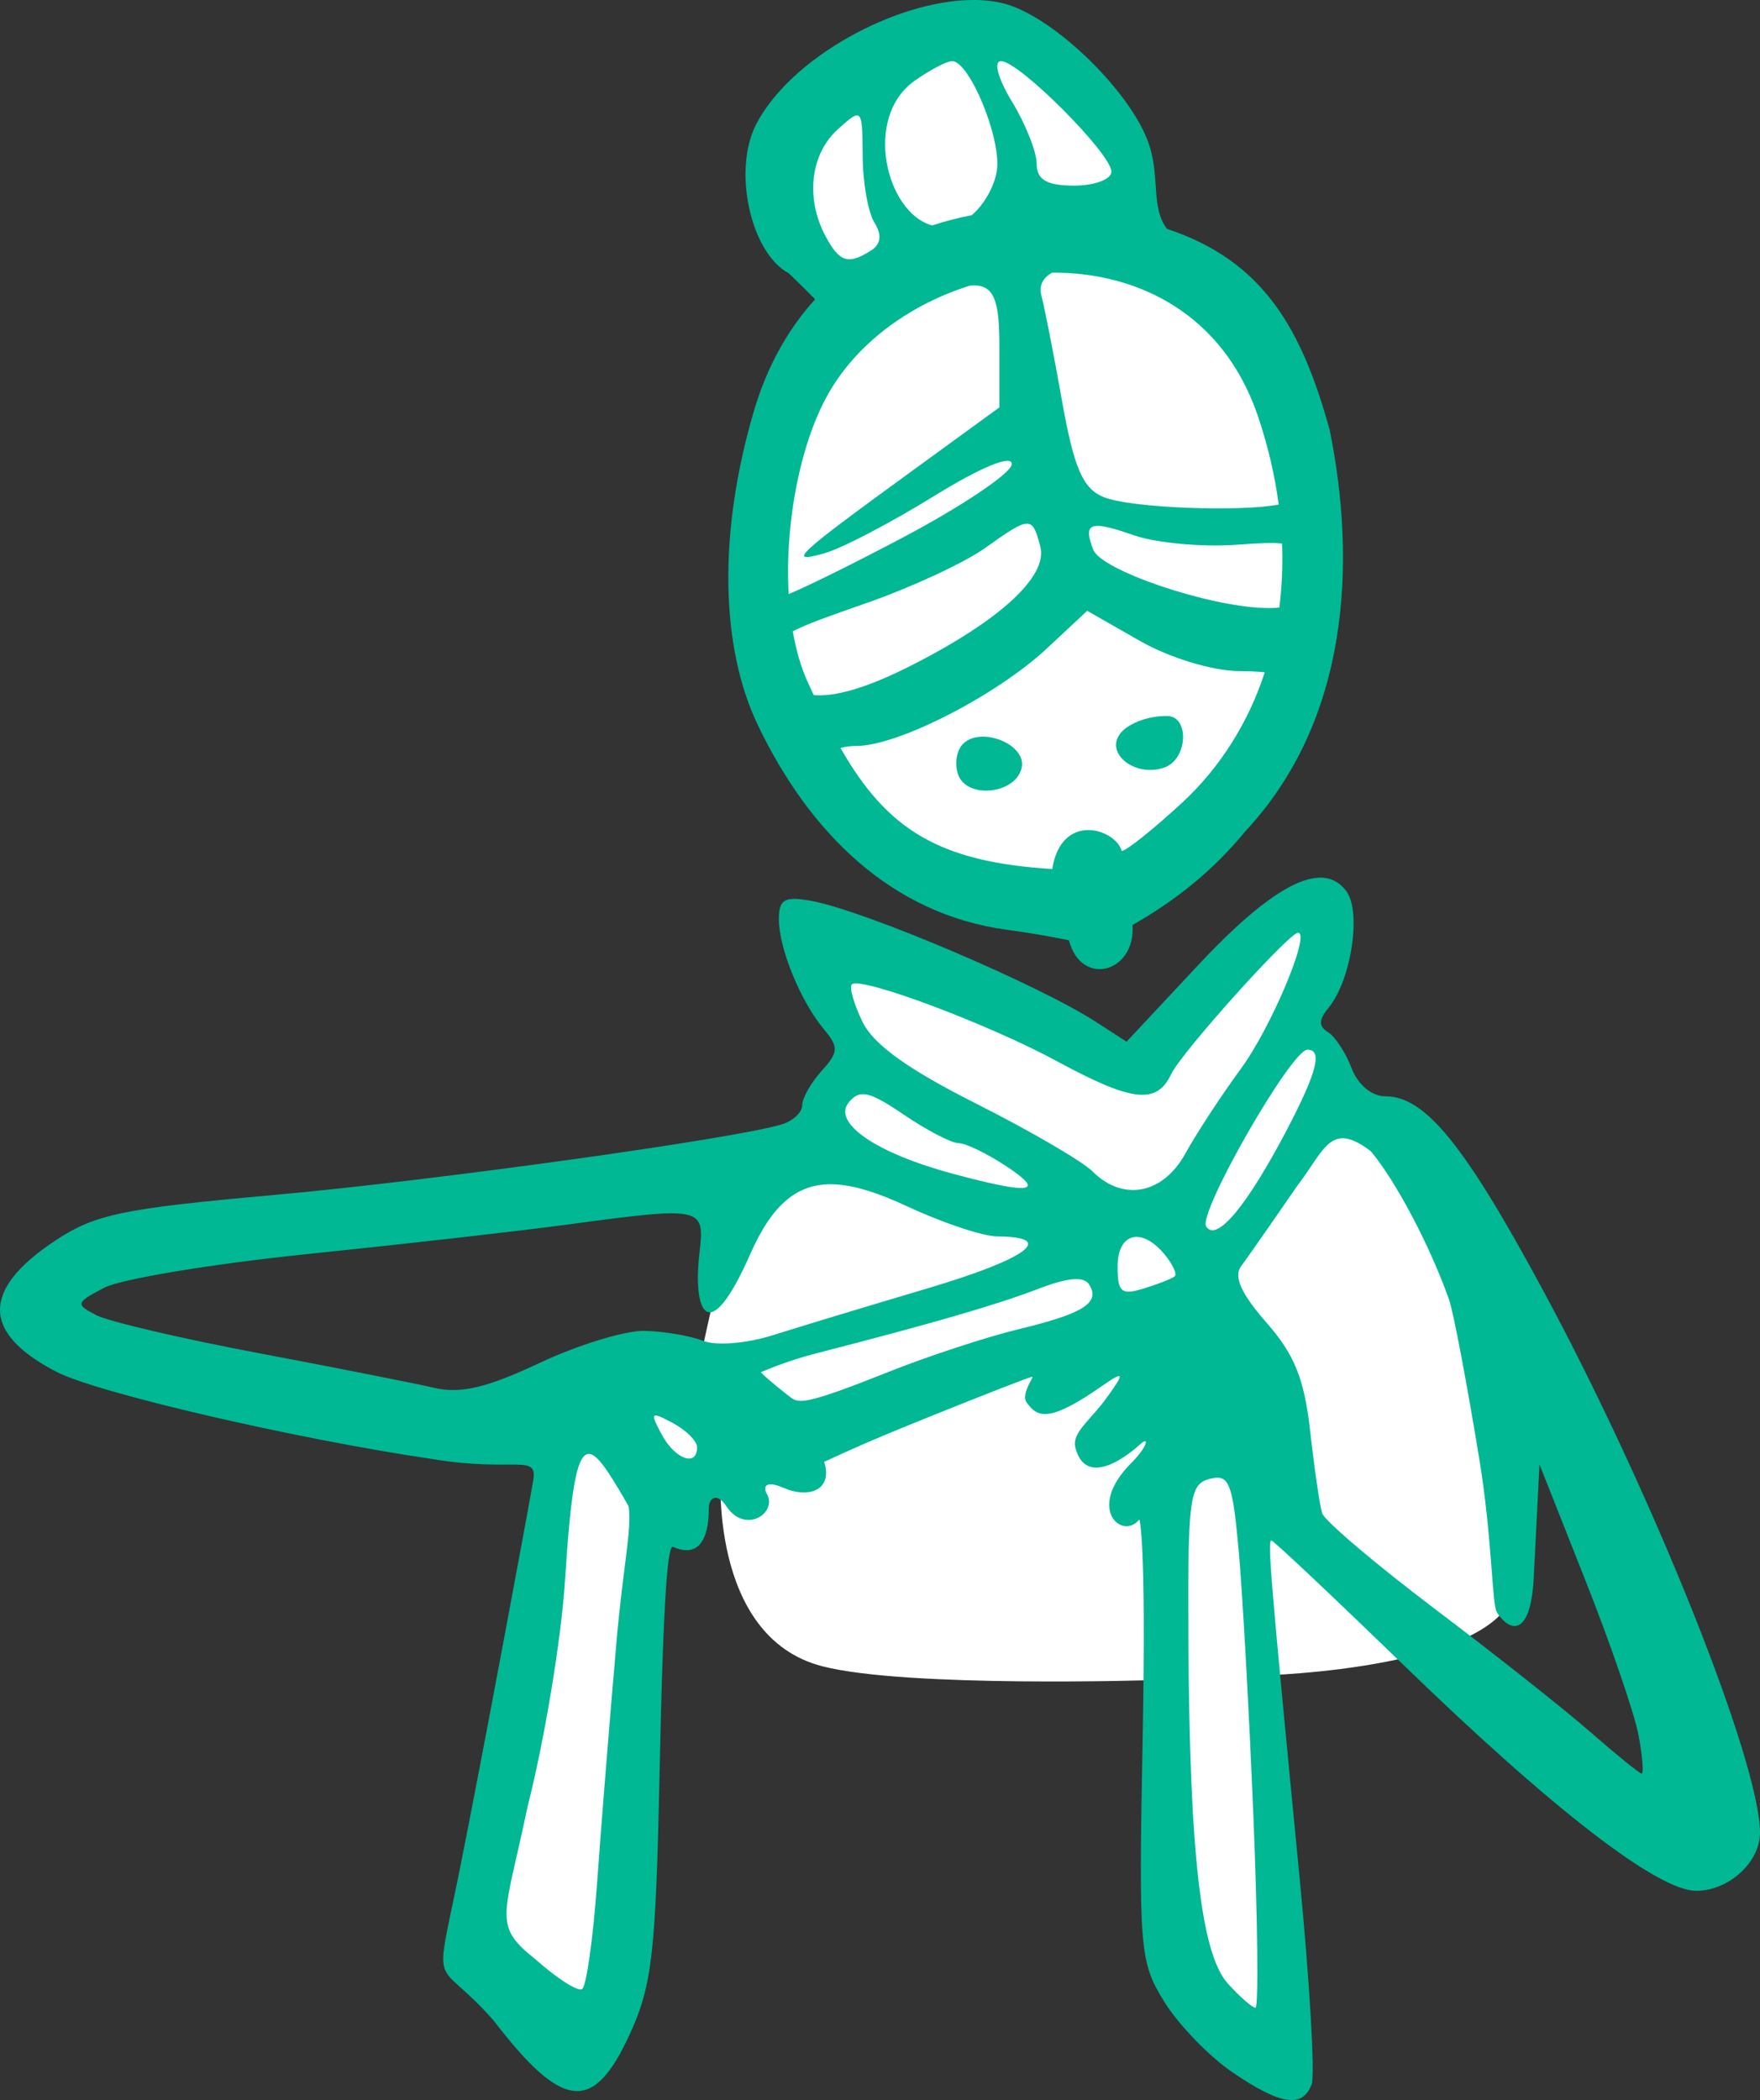 <?xml version="1.0" ?><svg height="188.077mm" viewBox="0 0 157.667 188.077" width="157.667mm" xmlns="http://www.w3.org/2000/svg">
    <rect x="0" y="0" width="157.667" height="188.077" fill="#333333" stroke="none"/>
    <path d="m 1352.11,72.396 c -0.655,-0.003 -1.203,0.082 -1.603,0.267 -2.563,1.185 -13.143,7.363 -13.355,12.569 -0.165,4.045 3.208,7.835 7.522,11.687 -5.956,5.521 -8.949,14.892 -8.052,28.948 1.475,23.093 20.319,22.534 27.267,23.478 15.042,-1.209 21.138,-18.582 21.498,-33.24 0.285,-11.589 -6.354,-21.573 -16.775,-24.518 -0.345,-5.562 -1.183,-12.053 -3.2,-13.845 -3.135,-2.785 -9.767,-5.33 -13.303,-5.345 z m 33.64,77.44 c -2.54,-0.147 -5.694,2.987 -7.443,5.671 -1.999,3.067 -9.241,8.82 -9.241,8.82 0,0 -21.171,-10.146 -24.678,-10.706 -3.507,-0.56 -4.064,2.949 -2.294,6.341 1.77,3.392 4.261,4.984 4.261,4.984 0,0 -4.294,0.531 -4.851,3.658 -0.557,3.126 -5.407,3.892 -6.75,6.252 -1.344,2.359 -4.161,15.838 -4.161,15.838 0,0 -10.718,2.182 -11.799,4.276 -1.081,2.094 -5.931,34.743 -6.094,37.398 -0.164,2.654 -1.41,11.74 -1.41,11.74 l 9.177,7.962 c 0,0 3.572,-10.677 3.507,-17.283 -0.065,-6.607 3.441,-30.525 3.441,-30.525 l 4.982,-3.481 c 0,0 -1.18,14.954 9.078,17.609 7.549,1.954 29.823,1.238 29.823,1.238 0,0 1.015,23.477 2.588,26.899 1.573,3.421 7.669,6.546 7.669,6.546 l -0.622,-33.858 c 0,0 21.99,-0.559 22.613,-8.139 0.623,-7.58 -4.752,-34.774 -8.587,-38.077 -3.834,-3.303 -7.178,-5.426 -7.178,-5.426 0,0 -0.197,-2.536 -1.114,-3.893 -0.918,-1.357 -2.359,-2.715 -2.359,-2.715 0,0 5.145,-9.526 2.491,-10.854 -0.332,-0.166 -0.683,-0.253 -1.045,-0.274 z" fill="#FFFFFF" paint-order="markers stroke fill" transform="translate(492.872,-74.597) translate(-1760.694,5.426)"/>
    <path d="m 1354.944,69.171 c -6.902,0.039 -16.306,5.185 -19.377,11.123 -2.131,4.121 -0.513,11.517 2.92,13.355 1.537,1.481 2.018,1.984 2.356,2.329 -2.387,2.621 -4.297,5.944 -5.505,10.071 -3.201,10.945 -2.967,21.095 0.386,28.081 4.607,9.597 11.921,16.9 22.293,18.307 3.3,0.448 5.564,0.943 5.564,0.943 1.111,4.235 5.992,2.894 5.699,-1.371 3.82,-2.182 7.159,-4.805 10.085,-8.372 9.411,-10.061 9.954,-24.221 7.578,-35.952 -2.493,-9.009 -5.899,-15.15 -14.584,-18.018 -1.419,-1.902 -0.645,-4.455 -1.535,-7.347 -1.398,-4.667 -8.58,-11.707 -13.101,-12.842 -0.858,-0.215 -1.793,-0.314 -2.779,-0.309 z m -1.835,5.472 c 1.55,0 4.378,6.811 4.029,9.705 -0.171,1.422 -1.151,3.159 -2.262,4.094 -1.204,0.23 -2.388,0.54 -3.549,0.917 -4.111,-1.102 -6.248,-9.679 -1.534,-12.981 1.363,-0.955 2.856,-1.736 3.317,-1.736 z m 4.389,0 c 1.609,0 9.888,8.292 9.888,9.905 0,0.685 -1.506,1.246 -3.346,1.246 -2.441,0 -3.35,-0.527 -3.35,-1.951 0,-1.073 -0.998,-3.582 -2.213,-5.575 -1.248,-2.049 -1.675,-3.625 -0.979,-3.625 z m -12.88,4.865 c 0.451,0.042 0.466,1.094 0.484,3.604 0.011,2.395 0.485,5.093 1.056,5.997 0.684,1.084 0.583,1.933 -0.297,2.492 -2.056,1.307 -2.831,1.064 -4.083,-1.274 -1.808,-3.378 -1.361,-7.346 1.076,-9.551 0.823,-0.745 1.34,-1.205 1.667,-1.263 h 8e-4 c 0.034,-0.006 0.066,-0.007 0.096,-0.005 z m 17.465,14.079 c 7.79,-0.036 15.362,3.786 18.433,12.865 0.902,2.668 1.514,5.314 1.856,7.903 -3.231,0.649 -13.153,0.353 -15.679,-0.667 -1.861,-0.752 -2.655,-2.579 -3.723,-8.571 -0.746,-4.189 -1.576,-8.428 -1.844,-9.422 -0.261,-0.966 0.134,-1.66 0.958,-2.108 z m -6.882,1.149 c 1.801,0.062 2.149,1.735 2.149,5.448 v 5.47 l -8.084,5.881 c -10.301,7.494 -10.998,8.156 -7.527,7.165 1.533,-0.438 5.924,-2.735 9.758,-5.103 4.193,-2.591 6.969,-3.735 6.969,-2.872 0,0.789 -4.452,3.782 -9.892,6.651 -4.508,2.377 -8.562,4.374 -10.1,4.996 -0.363,-6.445 1.091,-13.854 3.755,-18.29 2.66,-4.43 7.28,-7.69 12.45,-9.322 0.048,-0.005 0.097,-0.012 0.143,-0.015 0.133,-0.01 0.26,-0.013 0.38,-0.009 z m 4.586,21.334 c 0.644,-0.019 0.868,0.67 1.229,2.052 0.695,2.66 -3.607,6.617 -11.593,10.664 -3.815,1.933 -6.724,2.811 -8.707,2.634 -0.195,-0.421 -0.388,-0.833 -0.585,-1.275 -0.581,-1.301 -1.005,-2.807 -1.287,-4.436 1.189,-0.633 3.247,-1.359 6.651,-2.549 3.971,-1.388 8.716,-3.589 10.546,-4.892 2.04,-1.452 3.103,-2.18 3.747,-2.199 z m 6.299,0.199 c 0.059,-0.002 0.122,-0.002 0.19,0.002 0.645,0.034 1.666,0.328 3.156,0.847 1.937,0.675 6.034,1.054 9.102,0.841 2.028,-0.14 3.318,-0.219 4.14,-0.107 0.075,1.957 -0.01,3.871 -0.247,5.726 -0.376,0.045 -0.828,0.053 -1.381,0.037 -5.09,-0.149 -14.586,-3.386 -15.286,-5.21 -0.551,-1.435 -0.559,-2.106 0.327,-2.137 z m -0.869,7.601 4.708,2.692 c 2.653,1.517 6.535,2.7 8.89,2.706 0.853,0.003 1.648,0.043 2.312,0.107 -1.492,4.549 -4.015,8.557 -7.448,11.721 -2.556,2.356 -4.973,4.283 -5.372,4.283 -0.532,-1.974 -5.398,-3.555 -6.223,1.618 -10.182,-0.628 -14.802,-3.551 -18.967,-10.841 0.424,-0.117 0.919,-0.185 1.448,-0.185 3.709,0 12.55,-4.533 17.064,-8.749 z m 7.142,9.421 c -1.475,0 -2.747,0.431 -3.622,1.04 -2.529,1.852 0.561,4.622 3.45,3.556 2.056,-0.789 2.198,-4.597 0.172,-4.597 z m -16.259,1.858 c -0.769,-0.045 -1.508,0.14 -2.007,0.639 -0.594,0.594 -0.784,1.851 -0.423,2.794 0.845,2.203 5.236,1.663 5.686,-0.699 0.272,-1.426 -1.564,-2.635 -3.256,-2.734 z m 29.712,12.634 c -2.423,0.191 -5.942,2.781 -10.651,7.815 l -6.418,6.861 -2.755,-1.78 c -5.217,-3.371 -20.813,-9.994 -25.514,-10.836 -2.377,-0.425 -2.878,-0.139 -2.878,1.647 0,2.611 1.935,7.342 4.027,9.847 1.349,1.615 1.324,2.057 -0.203,3.744 -0.952,1.052 -1.732,2.433 -1.732,3.069 0,0.635 -0.824,1.407 -1.831,1.714 -4.246,1.296 -31.229,5.045 -45.547,6.328 -13.547,1.214 -15.969,1.721 -19.536,4.081 -6.639,4.394 -6.601,8.283 0.115,11.756 3.635,1.88 21.337,5.988 33.593,7.796 7.765,1.295 9.675,-0.694 9.047,2.266 -0.345,2.064 -4.589,24.898 -6.541,34.598 -2.32,11.527 -2.273,7.356 3.057,13.436 6.205,8.064 8.94,8.333 12.203,1.197 1.998,-4.368 2.321,-7.21 2.662,-23.456 0.35,-16.613 0.762,-20.358 1.211,-20.161 3.191,1.404 3.197,-2.628 3.197,-3.441 0,-1.002 0.758,-1.438 1.579,-0.197 1.692,2.557 4.619,0.577 3.612,-1.139 -0.327,-0.557 -0.175,-1.241 1.511,-0.512 2.302,0.996 4.43,0.174 3.636,-2.33 2.11,-0.973 3.896,-1.811 9.483,-4.062 4.859,-1.958 8.979,-3.561 9.155,-3.561 0.177,0 -1.032,1.559 -0.507,2.293 0.947,1.325 1.917,1.92 6.786,-1.484 2.084,-1.457 1.925,-1.053 0.388,1.077 -1.491,2.065 -3.155,3.12 -2.798,4.483 0.88,3.364 4.171,1.169 5.84,-0.353 0.789,-0.719 0.631,0.24 -0.837,1.71 -4.095,4.103 -0.807,6.946 0.715,5.067 0,0 0.65,1.256 0.303,19.6 -0.359,18.979 -0.275,20 1.937,23.578 1.271,2.057 4.021,4.902 6.11,6.322 4.326,2.94 6.265,3.236 7.091,1.085 0.316,-0.823 -0.172,-9.181 -1.084,-18.573 -2.612,-26.899 -2.884,-30.158 -2.517,-30.139 0.19,0.01 5.524,5.036 11.854,11.168 13.388,12.97 22.771,20.206 26.2,20.206 2.905,0 5.714,-2.555 5.714,-5.197 0,-6.319 -9.602,-30.34 -19.378,-48.477 -7.083,-13.14 -10.605,-17.48 -14.19,-17.48 -1.213,0 -2.453,-1.034 -3.016,-2.514 -0.526,-1.383 -1.479,-2.837 -2.118,-3.232 -0.847,-0.523 -0.836,-1.11 0.039,-2.165 2.031,-2.447 2.981,-8.574 1.619,-10.438 -0.658,-0.899 -1.532,-1.308 -2.634,-1.221 z m -1.71,4.921 c 1.164,0 -2.4,8.474 -5.127,12.193 -1.753,2.39 -3.989,5.804 -4.97,7.586 -2,3.635 -5.582,4.322 -8.311,1.593 -0.906,-0.906 -5.598,-3.638 -10.426,-6.071 -6.142,-3.095 -9.2,-5.295 -10.182,-7.326 -0.772,-1.596 -1.202,-3.104 -0.956,-3.349 0.752,-0.752 12.185,3.525 18.353,6.866 6.782,3.674 8.964,3.918 10.267,1.151 0.896,-1.903 10.54,-12.643 11.352,-12.643 z m 0.841,10.472 c 1.371,-0.016 0.858,2.013 -1.794,7.089 -3.6,6.89 -6.365,10.21 -7.276,8.736 -0.746,-1.207 7.622,-15.809 9.07,-15.825 z m -39.903,3.987 c 0.76,-0.046 1.817,0.521 3.753,1.835 2.059,1.397 4.266,2.547 4.905,2.547 0.639,0.004 2.575,0.943 4.301,2.086 3.561,2.358 2.183,2.539 -4.867,0.64 -6.863,-1.848 -10.786,-4.555 -9.264,-6.39 0.367,-0.442 0.716,-0.691 1.171,-0.719 z m 42.947,3.95 c 0.678,-0.045 1.507,0.29 2.643,1.159 2.255,2.701 5.297,8.47 7.003,13.284 0.387,1.092 1.617,7.585 2.734,14.429 1.117,6.844 1.114,12.87 1.541,13.561 1.024,1.657 3.117,2.601 3.335,-3.551 l 0.491,-9.682 4.106,10.368 c 2.259,5.703 4.402,11.942 4.763,13.864 0.361,1.923 0.486,3.479 0.278,3.457 -0.208,-0.022 -2.261,-1.687 -4.564,-3.701 -2.302,-2.014 -8.569,-6.974 -13.927,-11.024 -5.358,-4.05 -9.914,-7.917 -10.126,-8.594 -0.212,-0.677 -0.692,-3.964 -1.067,-7.305 -0.53,-4.726 -1.403,-6.896 -3.933,-9.777 -2.242,-2.554 -2.947,-4.11 -2.272,-5.017 0.539,-0.723 2.826,-3.998 5.084,-7.278 1.662,-2.153 2.418,-4.094 3.909,-4.194 z m -45.562,4.116 c 1.887,0.046 4.09,0.775 6.743,2.01 3.131,1.457 6.725,2.652 7.986,2.66 5.372,0.024 2.732,1.99 -6.25,4.654 -5.305,1.574 -11.529,3.457 -13.831,4.186 -2.385,0.755 -5.086,0.973 -6.278,0.506 -1.151,-0.45 -3.505,-0.851 -5.232,-0.891 -1.726,-0.04 -5.965,1.257 -9.418,2.883 -4.698,2.212 -7.069,2.772 -9.418,2.223 -1.726,-0.403 -8.789,-1.798 -15.695,-3.101 -6.906,-1.302 -13.463,-2.834 -14.572,-3.405 -1.906,-0.982 -1.869,-1.115 0.698,-2.46 1.492,-0.782 9.698,-2.14 18.235,-3.018 8.537,-0.878 18.968,-2.06 23.183,-2.628 12.231,-1.647 12.391,-1.614 11.909,2.507 -0.625,5.343 0.797,8.636 4.532,0.156 1.999,-4.539 4.264,-6.359 7.409,-6.282 z m 27.154,4.713 c 0.747,-0.029 1.665,0.476 2.567,1.563 0.728,0.877 1.138,1.76 0.913,1.963 -0.226,0.202 -1.47,0.693 -2.765,1.091 -2.018,0.62 -2.354,0.34 -2.354,-1.963 0,-1.698 0.678,-2.617 1.639,-2.654 z m -5.132,3.787 c 0.461,0.037 0.773,0.198 0.95,0.484 1.01,1.635 -0.502,2.588 -6.351,4.002 -2.877,0.696 -8.095,2.408 -11.593,3.804 -7.425,2.964 -8.06,2.845 -8.785,2.306 -0.476,-0.354 -2.01,-1.565 -2.694,-2.262 0.77,-0.312 2.404,-1.031 4.944,-1.685 10.425,-2.682 16.259,-4.377 19.913,-5.783 1.664,-0.64 2.847,-0.927 3.616,-0.866 z m -37.928,12.208 c 0.204,-0.038 0.71,0.208 1.579,0.673 1.195,0.639 2.172,1.617 2.172,2.172 0,1.796 -1.986,1.071 -3.181,-1.162 -0.598,-1.118 -0.833,-1.634 -0.57,-1.683 z m -6.002,3.443 c 0.483,-0.047 1.081,0.575 1.845,1.741 0.606,0.925 1.139,1.817 1.777,2.953 0.3,2.045 -0.498,5.347 -1.09,12.119 -0.595,6.805 -1.374,16.492 -1.732,21.526 -0.358,5.034 -0.966,9.346 -1.351,9.584 -0.385,0.238 -2.251,-0.952 -4.146,-2.645 -3.919,-3.092 -2.82,-3.71 -0.718,-13.77 1.499,-5.881 2.998,-14.93 3.33,-20.109 0.51,-7.948 1.021,-11.295 2.085,-11.399 z m 56.26,2.127 c 1.232,-0.078 1.524,1.164 2.011,6.524 0.346,3.813 0.942,14.585 1.323,23.937 0.382,9.352 0.462,17.003 0.178,17.003 -0.283,0 -1.397,-0.974 -2.475,-2.165 -2.402,-2.654 -3.442,-11.763 -3.532,-30.935 -0.059,-12.608 0.098,-13.785 1.906,-14.258 0.218,-0.057 0.413,-0.095 0.589,-0.106 z" fill="#00B894" transform="translate(492.872,-74.597) translate(-1760.694,5.426)"/>
</svg>